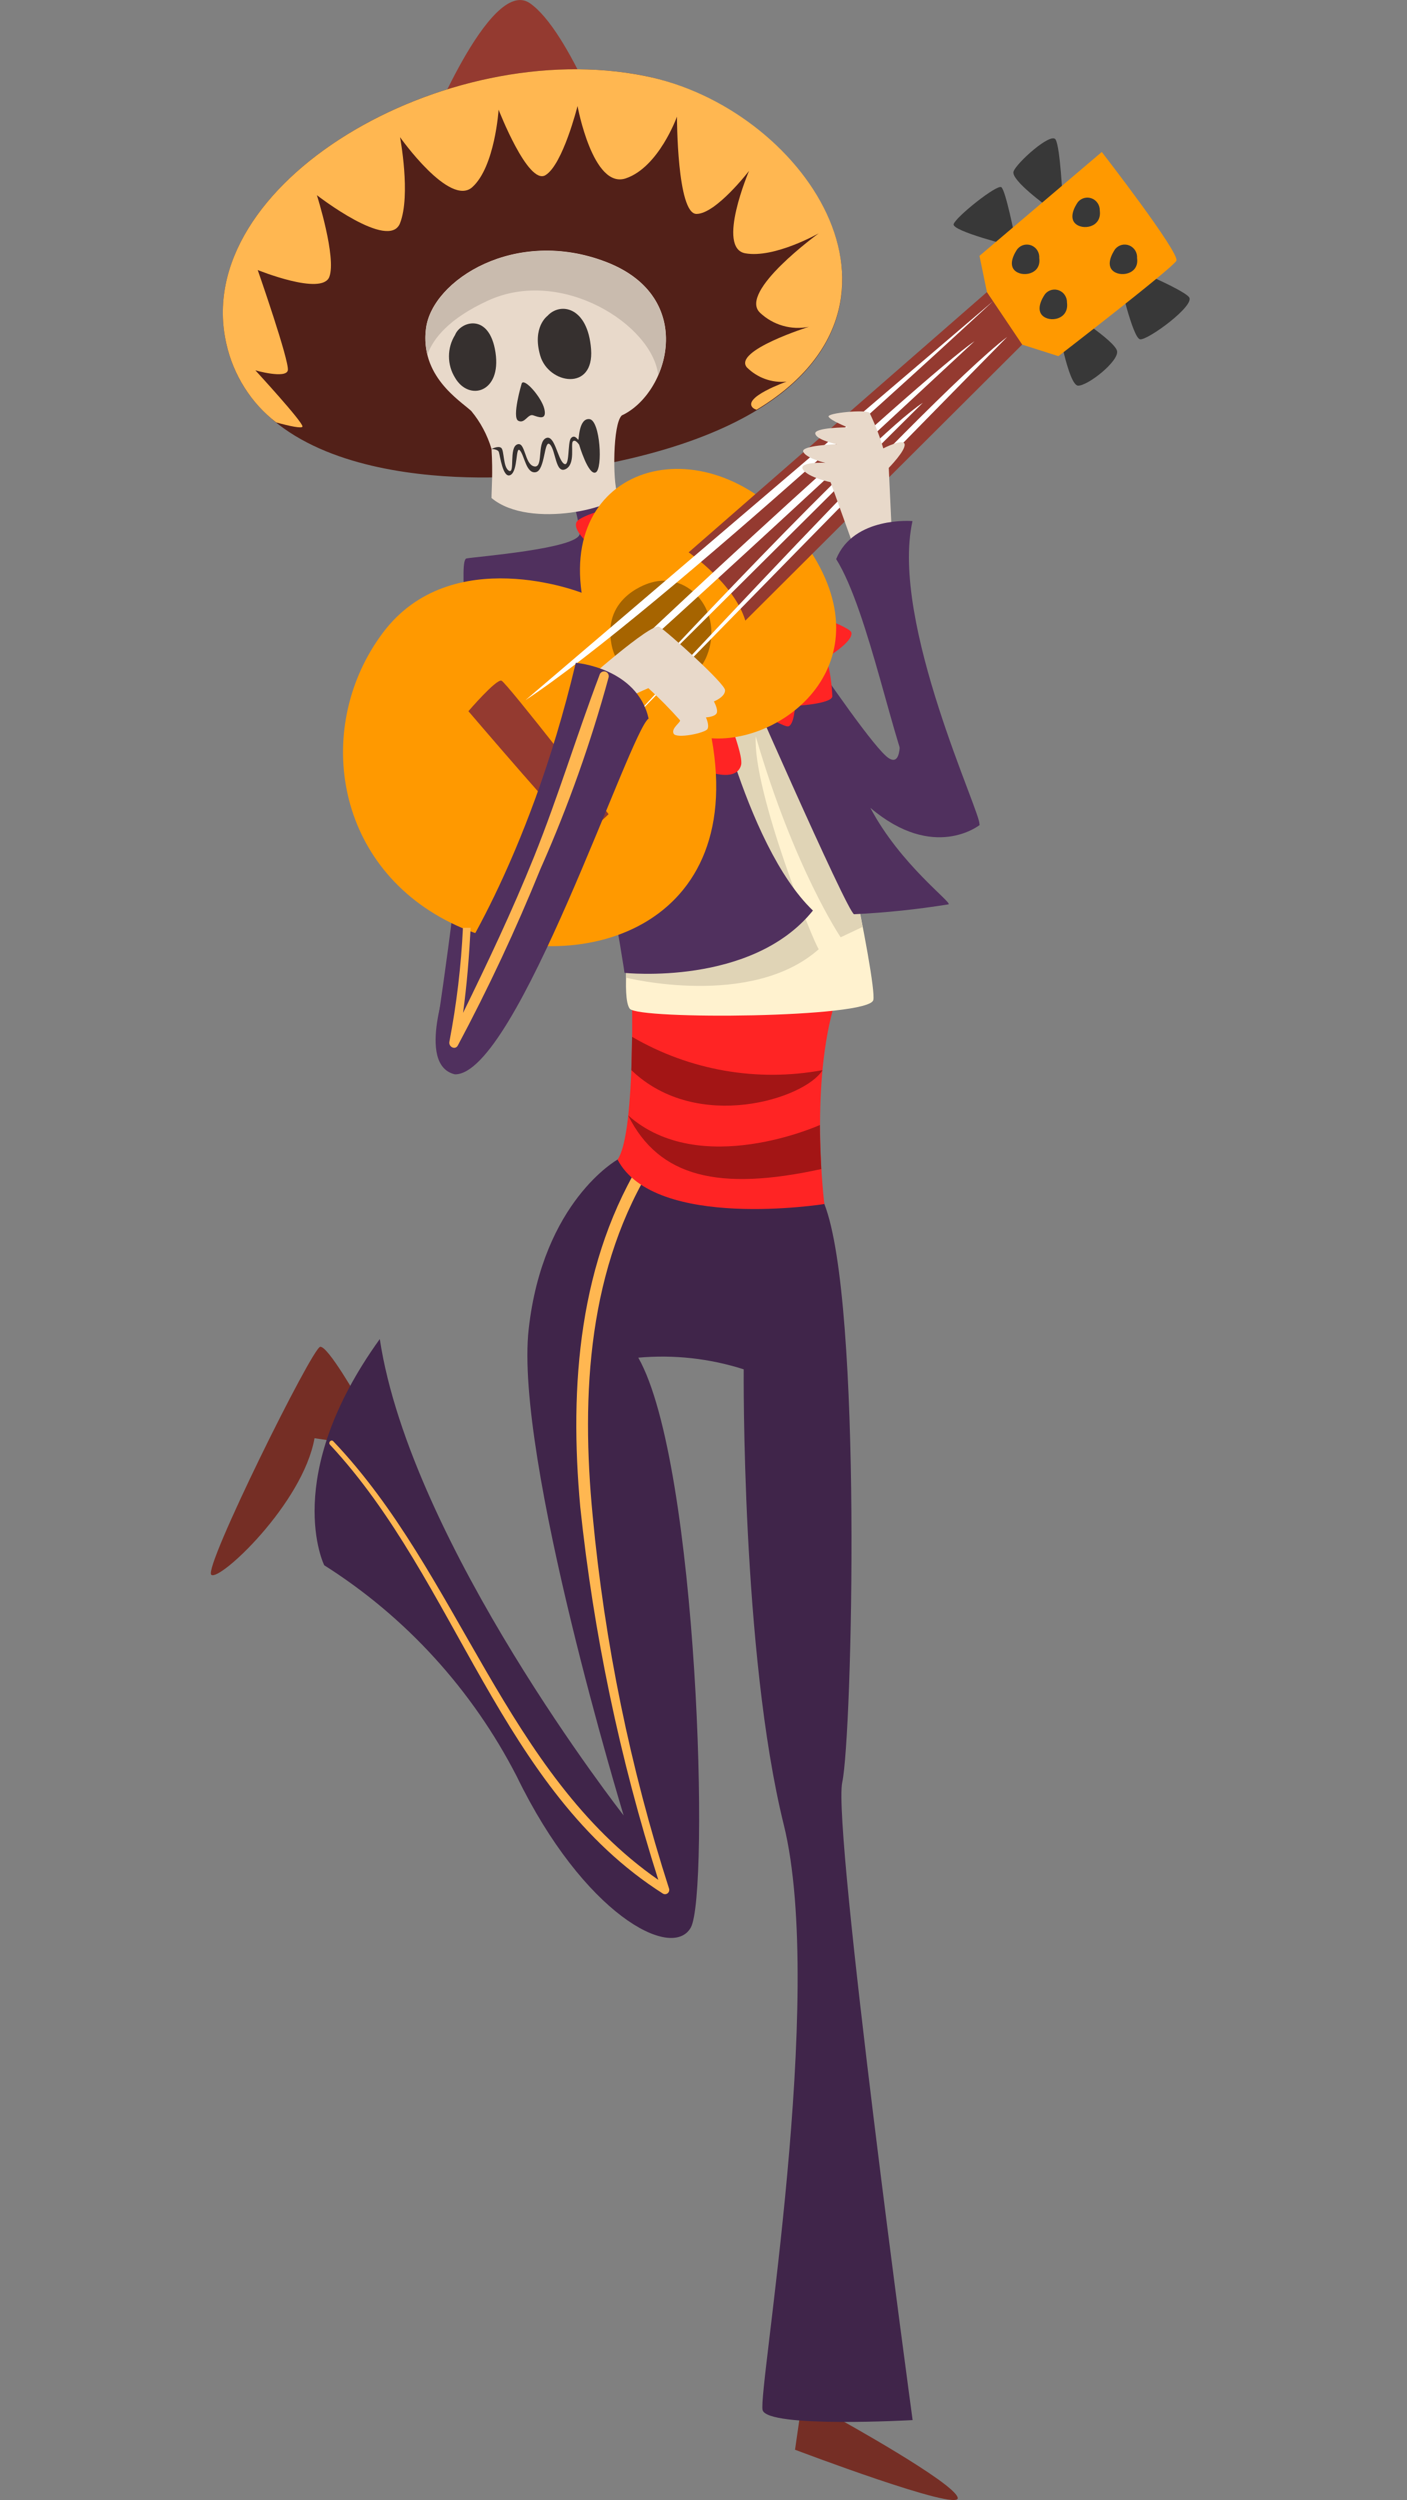 <svg width="161" height="286" viewBox="0 0 161 286" fill="none" xmlns="http://www.w3.org/2000/svg">
<rect x="0" y="0" width="161" height="286" fill="#808080" stroke="none"/>
<g clip-path="url(#clip0_148_1679)">
<path d="M41.197 160.418C41.054 160.2 37.556 153.999 36.646 154.071C35.735 154.144 23.262 179.327 24.173 180.152C25.083 180.978 34.654 172.024 35.991 164.533L38.139 164.852L41.197 160.418Z" fill="#752E25"/>
<path d="M95.796 276.613C95.796 276.613 109.236 284.031 109.591 285.741C109.947 287.45 90.974 280.249 90.974 280.249L91.6 275.903L95.796 276.613Z" fill="#752E25"/>
<path d="M70.665 132.655C70.665 132.655 62.132 137.408 60.496 152.057C58.861 166.707 71.362 207.684 71.362 207.684C71.362 207.684 46.999 176.589 43.458 153.188C32.08 168.982 37.101 179.067 37.101 179.067C46.432 184.966 54.039 193.308 59.131 203.221C66.797 219.001 76.88 224.333 79.042 220.522C81.204 216.711 79.924 167.46 73.04 155.318C77.107 154.953 81.205 155.406 85.101 156.651C85.101 156.651 84.831 189.108 89.68 208.727C94.53 228.347 86.694 273.628 87.263 275.714C87.831 277.801 104.429 276.859 104.429 276.859C104.429 276.859 95.241 209.206 96.379 203.888C97.517 198.57 98.711 148.913 94.331 137.741C89.951 126.57 70.665 132.655 70.665 132.655Z" fill="#40254A"/>
<path d="M67.821 173.43C66.47 159.491 67.266 144.885 74.932 132.858C75.387 132.134 74.249 131.409 73.78 132.177C66.199 144.117 65.133 158.578 66.398 172.401C67.927 186.896 70.921 201.191 75.33 215.059C57.794 202.859 52.575 180.037 38.139 164.881C37.897 164.62 37.527 165.011 37.755 165.272C52.319 180.892 57.225 204.8 75.871 216.639C75.953 216.683 76.046 216.703 76.139 216.695C76.231 216.686 76.32 216.651 76.394 216.593C76.467 216.535 76.523 216.456 76.554 216.367C76.585 216.277 76.589 216.18 76.567 216.088C72.118 202.24 69.185 187.934 67.821 173.43Z" fill="#FFB751"/>
<path d="M72.329 115.485C72.329 115.485 72.585 129.974 70.665 132.655C74.932 140.827 94.331 137.741 94.331 137.741C94.331 137.741 92.724 124.975 95.312 115.485C92.212 110.848 72.329 115.485 72.329 115.485Z" fill="#FF2424"/>
<path d="M72.059 106.703C72.059 106.921 71.092 114.122 72.059 115.397C73.026 116.672 99.508 116.469 99.934 114.397C100.361 112.325 94.814 86.577 93.35 83.085C91.885 79.593 78.672 67.799 75.913 75.84C73.154 83.882 72.059 106.703 72.059 106.703Z" fill="#FFF2CF"/>
<path d="M71.632 110.833V111.847C71.632 111.847 85.968 115.441 93.691 108.587C93.207 108.109 86.111 90.518 86.48 84.244C90.875 99.357 96.194 107.225 96.194 107.225L98.711 106.037L97.431 99.893C97.431 99.893 89.552 75.782 83.963 74.725C78.374 73.667 71.632 110.833 71.632 110.833Z" fill="#E0D4B6"/>
<path d="M60.624 86.939C60.624 86.939 55.419 106.5 55.419 110.007C55.419 113.513 50.214 116.02 50.214 116.02C50.214 116.02 53.485 94.604 53.584 83.664C53.684 72.725 52.461 64.074 53.385 63.886C54.31 63.698 66.185 62.77 66.327 61.075C66.198 59.373 65.769 57.71 65.062 56.163L69.997 55.525C69.997 55.525 70.523 59.553 72.159 60.032C73.794 60.51 80.507 56.844 80.834 57.134C81.161 57.423 98.669 84.664 101.655 86.707C104.642 88.75 101.655 75.826 101.655 75.826L112.109 94.372C112.109 94.372 106.875 98.603 99.593 92.416C103.007 98.893 108.98 103.255 108.539 103.457C104.959 104.036 101.351 104.413 97.73 104.588C96.948 104.399 84.247 75.347 84.247 75.347L80.976 76.115C80.976 76.115 85.087 96.56 93.022 104.167C86.025 112.861 71.462 111.296 71.462 111.296C71.462 111.296 68.617 91.619 64.592 85.142C60.567 78.665 60.624 86.939 60.624 86.939Z" fill="#50305E"/>
<path d="M48.663 15.838C48.663 15.838 56.045 -2.782 60.624 0.362C65.204 3.507 70.239 17.475 70.239 17.475L48.663 15.838Z" fill="#943A30"/>
<path d="M60.624 54.395C60.624 54.395 30.103 57.698 25.908 39.34C21.712 20.981 50.925 4.072 73.794 8.694C96.663 13.316 115.422 48.222 60.624 54.395Z" fill="#522018"/>
<path d="M56.244 51.366C55.77 49.772 54.981 48.292 53.926 47.019C52.575 45.773 48.023 43.02 48.749 37.529C49.474 32.037 58.974 25.937 69.399 29.98C79.824 34.022 76.51 45.034 71.149 47.526C70.111 48.512 70.111 55.047 70.637 56.467C71.163 57.886 60.681 60.683 56.244 56.974C56.244 55.887 56.414 54.235 56.244 51.366Z" fill="#E8D9CA"/>
<path d="M52.077 38.311C51.617 39.045 51.373 39.897 51.373 40.767C51.373 41.637 51.617 42.489 52.077 43.223C53.655 45.932 57.396 44.933 56.699 40.325C56.002 35.718 52.688 36.761 52.077 38.311Z" fill="#36302F"/>
<path d="M62.644 36.138C62.644 36.138 60.866 37.427 61.819 40.688C62.772 43.947 68.006 44.817 67.636 39.949C67.266 35.08 64.109 34.53 62.644 36.138Z" fill="#36302F"/>
<path d="M59.686 43.904C59.686 43.904 58.548 47.744 59.302 48.135C60.055 48.526 60.397 47.309 61.008 47.512C61.62 47.715 62.601 48.135 62.288 46.788C61.975 45.44 59.913 43.108 59.686 43.904Z" fill="#36302F"/>
<path d="M83.949 67.146C83.949 67.146 97.133 71.305 97.417 72.348C97.702 73.391 94.573 75.246 94.573 75.246C94.961 76.698 95.185 78.191 95.241 79.695C95.042 80.55 90.975 80.752 90.975 80.752C90.975 80.752 90.875 82.984 90.178 83.1C89.481 83.216 82.242 79.086 80.934 76.232C79.625 73.377 85.286 85.665 84.802 87.519C84.319 89.374 81.446 88.389 81.446 88.389C81.446 88.389 79.725 91.576 78.231 91.533C76.655 91.161 75.154 90.514 73.794 89.62C73.794 89.62 77.62 66.364 83.949 67.146Z" fill="#FF2424"/>
<path d="M67.095 66.189L66.982 61.843C66.982 61.843 65.559 60.51 65.972 59.727C66.384 58.945 70.765 57.67 71.22 58.278C71.675 58.887 71.604 60.8 71.604 60.8L75.33 62.654C75.33 62.654 74.477 68.363 67.095 66.189Z" fill="#FF2424"/>
<path d="M66.27 50.874C66.27 50.874 67.323 54.438 68.162 54.047C69.001 53.656 68.688 48.078 67.451 47.947C66.213 47.817 66.256 50.338 66.171 50.309C66.085 50.28 65.744 49.657 65.332 50.135C64.919 50.613 65.232 53.584 64.507 53.033C63.782 52.482 63.469 49.614 62.445 50.135C61.421 50.657 62.217 53.612 61.108 53.352C59.998 53.091 60.127 50.454 59.174 50.845C58.221 51.236 58.946 54.221 58.249 53.859C57.552 53.496 57.709 51.511 57.353 51.236C56.998 50.961 56.244 51.367 56.244 51.367C56.244 51.367 56.955 51.367 57.083 51.714C57.211 52.062 57.538 54.815 58.42 54.337C59.302 53.859 58.974 50.932 59.501 51.541C60.027 52.149 60.212 54.221 61.307 54.018C62.402 53.815 62.246 50.15 62.928 50.845C63.611 51.541 63.554 54.236 64.72 53.67C65.886 53.105 65.275 50.845 65.545 50.512C65.815 50.179 66.27 50.874 66.27 50.874Z" fill="#36302F"/>
<path d="M69.399 30.009C58.96 25.937 49.488 32.081 48.749 37.572C48.61 38.572 48.663 39.591 48.905 40.571C49.574 38.717 51.38 36.442 55.817 34.399C64.251 30.501 74.661 37.152 75.316 42.904C77.207 38.659 76.439 32.747 69.399 30.009Z" fill="#C9BBAE"/>
<path d="M66.555 67.813C66.555 67.813 51.636 61.93 43.799 72.406C35.963 82.882 38.068 98.864 51.565 105.558C65.062 112.253 85.499 106.862 81.431 84.461C89.965 85.041 101.84 75.376 91.913 61.857C81.986 48.339 64.336 52.323 66.555 67.813Z" fill="#FF9900"/>
<path d="M53.599 81.361C53.599 81.361 65.858 95.706 66.398 95.706C67.566 94.971 68.653 94.112 69.641 93.141C69.641 93.141 57.979 78.086 57.382 77.869C56.784 77.652 53.599 81.361 53.599 81.361Z" fill="#943A30"/>
<path d="M73.794 8.694C50.925 4.072 21.698 20.996 25.908 39.34C26.711 42.921 28.725 46.101 31.597 48.324C33.118 48.744 34.612 49.062 34.612 48.787C34.612 48.222 29.222 42.368 29.222 42.368C29.222 42.368 32.72 43.368 32.934 42.368C33.147 41.368 29.492 30.892 29.492 30.892C29.492 30.892 36.845 33.877 37.684 31.675C38.523 29.472 36.262 22.329 36.262 22.329C36.262 22.329 44.525 28.748 45.776 25.531C47.028 22.314 45.776 15.693 45.776 15.693C45.776 15.693 51.465 23.749 54.054 21.402C56.642 19.054 57.054 12.548 57.054 12.548C57.054 12.548 60.425 21.242 62.416 20.04C64.407 18.837 66.086 12.128 66.086 12.128C66.086 12.128 67.835 21.691 71.618 20.402C75.401 19.112 77.463 13.345 77.463 13.345C77.463 13.345 77.463 24.473 79.696 24.473C81.929 24.473 85.712 19.547 85.712 19.547C85.712 19.547 81.943 28.386 85.286 28.98C88.628 29.574 93.691 26.69 93.691 26.69C93.691 26.69 84.447 33.37 86.964 35.775C87.707 36.476 88.602 36.987 89.576 37.266C90.55 37.546 91.575 37.586 92.567 37.384C92.567 37.384 83.878 40.108 85.456 42.02C86.051 42.617 86.766 43.072 87.553 43.355C88.339 43.638 89.177 43.741 90.007 43.658C90.007 43.658 84.887 45.455 86.153 46.657C86.278 46.761 86.424 46.835 86.58 46.874C107.102 34.486 91.714 12.215 73.794 8.694Z" fill="#FFB751"/>
<path d="M74.477 66.654C74.477 66.654 68.902 68.103 69.968 73.71C71.035 79.317 78.928 79.955 80.891 75.014C82.854 70.073 78.9 65.335 74.477 66.654Z" fill="#A66400"/>
<path d="M78.8 63.19C78.8 63.19 84.034 66.798 85.286 71L117.001 39.384L112.934 33.414L78.8 63.19Z" fill="#943A30"/>
<path d="M60.127 80.1L113.645 34.443C113.645 34.443 75.629 69.855 60.127 80.1Z" fill="white"/>
<path d="M115.252 38.543C115.252 38.543 66.896 87.736 66.441 88.504C65.986 89.272 105.51 45.962 115.252 38.543Z" fill="white"/>
<path d="M111.511 39.036C111.511 39.036 67.508 79.998 66.441 80.1C65.374 80.201 105.595 43.021 111.511 39.036Z" fill="white"/>
<path d="M105.595 46.078L73.111 78.375C73.111 78.375 99.28 50.178 105.595 46.078Z" fill="white"/>
<path d="M102.167 63.509L101.698 53.526C101.698 53.526 103.618 51.57 103.518 50.831C103.419 50.092 101.072 51.294 101.072 51.294C100.661 49.901 100.138 48.544 99.508 47.237C99.081 46.817 94.601 47.237 94.814 47.672C95.028 48.107 97.005 48.889 97.005 48.889C97.005 48.889 93.108 48.889 93.293 49.628C93.478 50.367 95.767 50.816 95.767 50.816C95.767 50.816 91.501 50.947 91.927 51.715C92.354 52.482 94.445 52.946 94.445 52.946C94.445 52.946 91.302 52.801 91.885 53.714C92.468 54.627 95.042 55.163 95.042 55.163L98.683 65.306L102.167 63.509Z" fill="#E8D9CA"/>
<path d="M66.285 78.535C66.285 78.535 74.534 71.16 75.444 71.711C76.354 72.261 82.939 78.173 82.967 78.955C82.996 79.737 81.687 80.245 81.687 80.245C81.687 80.245 82.199 81.143 82.014 81.578C81.829 82.012 80.777 82.07 80.777 82.07C80.777 82.07 81.189 82.925 80.962 83.389C80.734 83.852 77.392 84.548 77.079 83.925C76.766 83.302 77.947 82.621 77.805 82.389C76.662 81.106 75.456 79.883 74.192 78.723C72.553 79.421 70.962 80.23 69.428 81.143C69.357 81.143 66.285 78.535 66.285 78.535Z" fill="#E8D9CA"/>
<path d="M115.906 28.182C115.906 28.182 108.909 26.443 109.122 25.646C109.335 24.85 114.086 21.053 114.583 21.416C115.081 21.778 116.148 27.211 116.148 27.211L119.902 23.662C119.902 23.662 115.636 20.604 115.977 19.619C116.318 18.634 120.244 15.113 120.784 15.953C121.325 16.794 121.609 22.966 121.609 22.966L115.906 28.182Z" fill="#383838"/>
<path d="M120.998 36.876C120.998 36.876 122.235 44.121 123.373 44.121C124.51 44.121 128.038 41.325 127.824 40.165C127.611 39.006 122.263 35.601 122.263 35.601L128.066 31.878C128.066 31.878 129.602 38.673 130.455 38.818C131.309 38.963 136.813 34.935 136.059 33.993C135.305 33.051 128.706 30.313 128.706 30.313C128.706 30.313 120.713 34.225 120.998 36.876Z" fill="#383838"/>
<path d="M112.934 33.414L112.08 29.27L126.075 17.388C126.075 17.388 135.063 28.98 134.608 29.835C134.153 30.689 121.111 40.745 121.111 40.745L116.973 39.427L112.934 33.414Z" fill="#FF9900"/>
<path d="M116.432 28.473C116.432 28.473 115.252 30.038 116.077 30.907C116.902 31.776 119.177 31.414 118.921 29.53C118.942 29.227 118.87 28.925 118.714 28.667C118.557 28.409 118.325 28.206 118.05 28.09C117.775 27.973 117.471 27.947 117.181 28.015C116.89 28.084 116.629 28.244 116.432 28.473Z" fill="#383838"/>
<path d="M123.358 23.097C123.358 23.097 122.178 24.662 123.003 25.531C123.828 26.401 126.103 26.038 125.847 24.082C125.853 23.786 125.769 23.494 125.607 23.248C125.444 23.002 125.212 22.812 124.941 22.705C124.669 22.597 124.372 22.577 124.089 22.647C123.806 22.718 123.551 22.875 123.358 23.097Z" fill="#383838"/>
<path d="M119.604 33.617C119.604 33.617 118.423 35.181 119.248 36.065C120.073 36.949 122.349 36.572 122.093 34.617C122.101 34.319 122.019 34.025 121.858 33.777C121.697 33.528 121.465 33.336 121.193 33.227C120.921 33.117 120.622 33.096 120.338 33.166C120.053 33.236 119.797 33.393 119.604 33.617Z" fill="#383838"/>
<path d="M127.625 28.473C127.625 28.473 126.459 30.038 127.27 30.907C128.08 31.776 130.384 31.414 130.114 29.53C130.135 29.227 130.063 28.925 129.906 28.667C129.75 28.409 129.518 28.206 129.243 28.09C128.968 27.973 128.664 27.947 128.373 28.015C128.083 28.084 127.821 28.244 127.625 28.473Z" fill="#383838"/>
<path d="M65.886 75.826C65.886 75.826 72.884 76.376 74.221 82.201C72.059 83.65 59.117 123.048 52.048 122.903C47.497 121.831 51.408 111.702 51.408 111.702C51.408 111.702 60.383 99.024 65.886 75.826Z" fill="#50305E"/>
<path d="M104.415 59.612C104.415 59.612 97.687 59.032 95.682 63.959C99.422 69.928 102.352 85.91 104.599 89.837C106.847 93.763 111.711 95.314 112.066 94.314C112.422 93.314 101.826 71.218 104.415 59.612Z" fill="#50305E"/>
<path d="M68.603 77.217C65.986 84.128 63.853 91.199 61.094 98.053C58.647 104.124 55.86 110.007 52.987 115.875C53.428 112.63 53.684 109.384 53.855 106.138H52.973C52.766 110.518 52.248 114.876 51.422 119.179C51.309 119.759 52.091 120.164 52.39 119.599C55.885 113.051 59.038 106.318 61.833 99.43C64.986 92.332 67.596 84.998 69.641 77.492C69.677 77.352 69.657 77.203 69.585 77.078C69.513 76.953 69.395 76.862 69.257 76.826C69.12 76.789 68.973 76.81 68.85 76.883C68.728 76.957 68.639 77.077 68.603 77.217Z" fill="#FFB751"/>
<path d="M72.329 118.615C78.925 122.459 86.641 123.808 94.117 122.425C92.183 125.656 79.796 129.67 72.244 122.425L72.329 118.615Z" fill="#A31515"/>
<path d="M93.819 128.699C93.819 128.699 80.094 134.915 71.874 127.598C75.415 134.698 82.285 136.292 93.975 133.742C93.989 133.742 93.819 131.09 93.819 128.699Z" fill="#A31515"/>
</g>
<defs>
<clipPath id="clip0_148_1679">
<rect width="160" height="286" fill="white" transform="translate(0.13)"/>
</clipPath>
</defs>
</svg>
